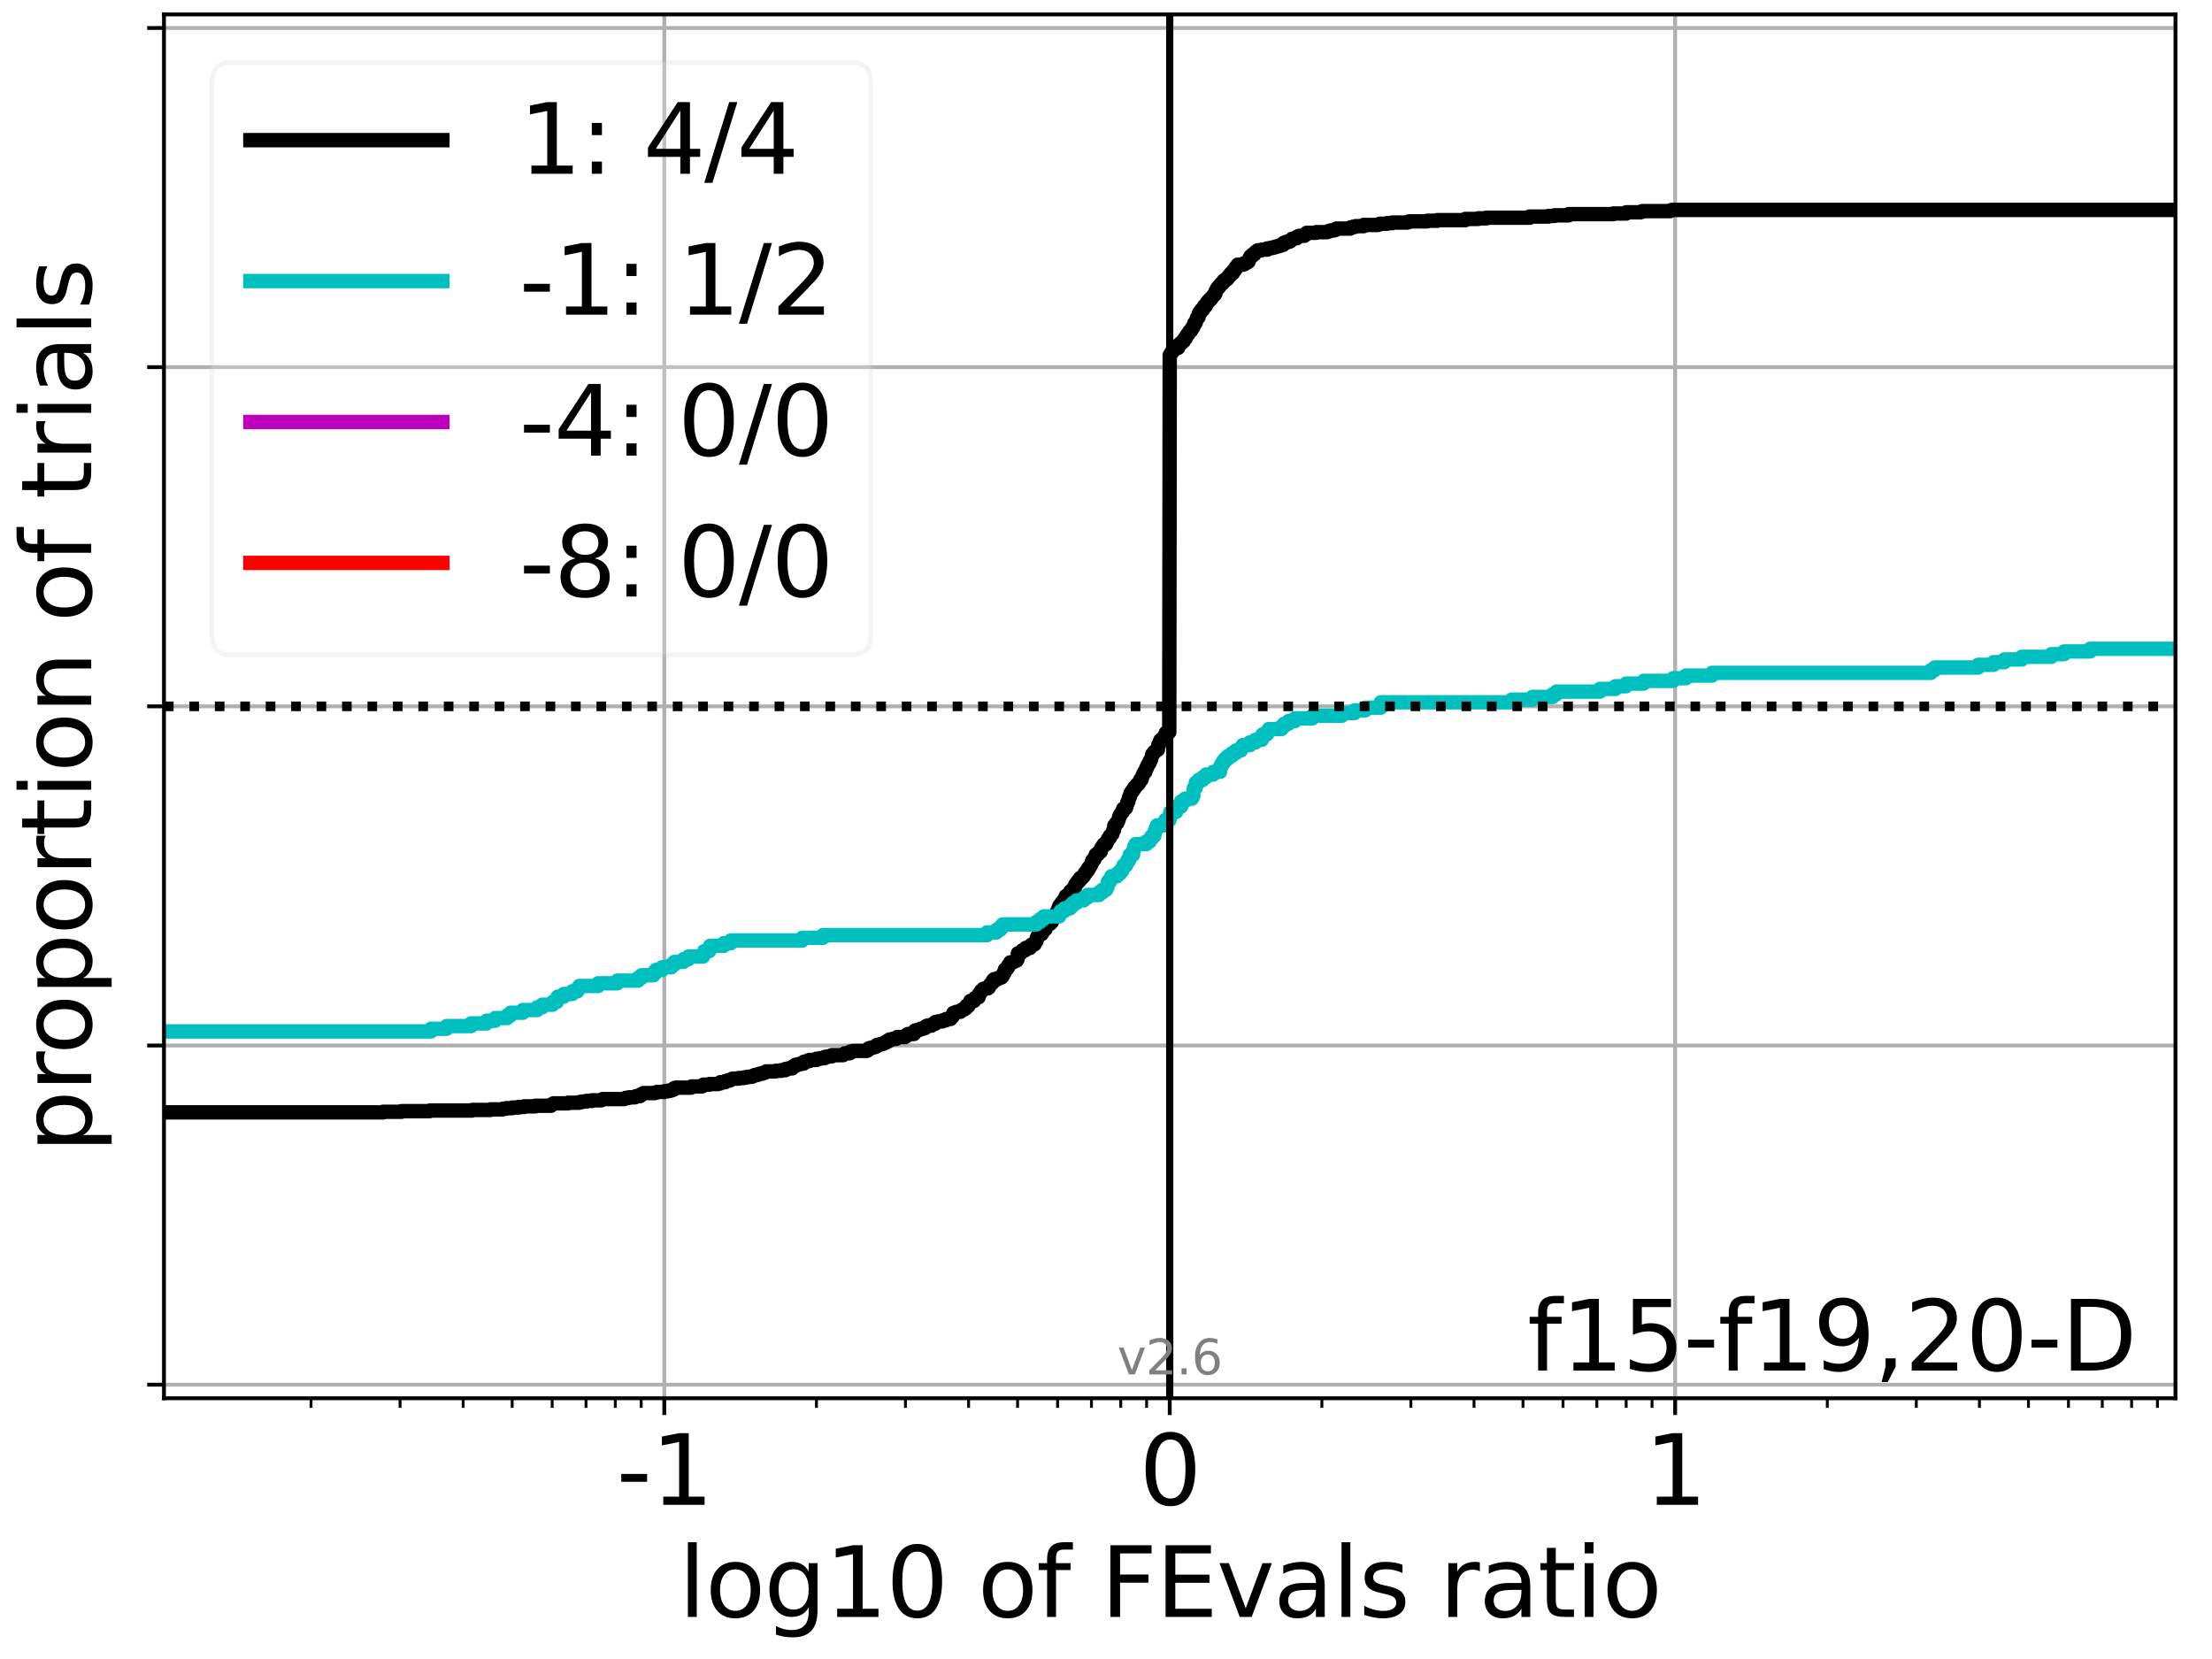 <?xml version="1.0" encoding="utf-8" standalone="no"?>
<!DOCTYPE svg PUBLIC "-//W3C//DTD SVG 1.1//EN"
  "http://www.w3.org/Graphics/SVG/1.1/DTD/svg11.dtd">
<svg xmlns:xlink="http://www.w3.org/1999/xlink" width="460.8pt" height="345.6pt" viewBox="0 0 460.8 345.6" xmlns="http://www.w3.org/2000/svg" version="1.1">
 <defs>
  <style type="text/css">*{stroke-linejoin: round; stroke-linecap: butt}</style>
 </defs>
 <g id="figure_1">
  <g id="patch_1">
   <path d="M 0 345.6 
L 460.8 345.6 
L 460.8 0 
L 0 0 
z
" style="fill: #ffffff"/>
  </g>
  <g id="axes_1">
   <g id="patch_2">
    <path d="M 34.16 291.28 
L 453.192 291.28 
L 453.192 3 
L 34.16 3 
z
" style="fill: #ffffff"/>
   </g>
   <g id="matplotlib.axis_1">
    <g id="xtick_1">
     <g id="line2d_1">
      <path d="M 138.387 291.28 
L 138.387 3 
" clip-path="url(#p49b973c051)" style="fill: none; stroke: #b0b0b0; stroke-width: 0.8; stroke-linecap: square"/>
     </g>
     <g id="line2d_2">
      <defs>
       <path id="m7ed918b8cf" d="M 0 0 
L 0 3.5 
" style="stroke: #000000; stroke-width: 0.8"/>
      </defs>
      <g>
       <use xlink:href="#m7ed918b8cf" x="138.387" y="291.28" style="stroke: #000000; stroke-width: 0.8"/>
      </g>
     </g>
     <g id="text_1">
      <!-- -1 -->
      <g transform="translate(128.417 313.477)scale(0.2 -0.2)">
       <defs>
        <path id="DejaVuSans-2d" d="M 313 2009 
L 1997 2009 
L 1997 1497 
L 313 1497 
L 313 2009 
z
" transform="scale(0.016)"/>
        <path id="DejaVuSans-31" d="M 794 531 
L 1825 531 
L 1825 4091 
L 703 3866 
L 703 4441 
L 1819 4666 
L 2450 4666 
L 2450 531 
L 3481 531 
L 3481 0 
L 794 0 
L 794 531 
z
" transform="scale(0.016)"/>
       </defs>
       <use xlink:href="#DejaVuSans-2d"/>
       <use xlink:href="#DejaVuSans-31" x="36.084"/>
      </g>
     </g>
    </g>
    <g id="xtick_2">
     <g id="line2d_3">
      <path d="M 243.676 291.28 
L 243.676 3 
" clip-path="url(#p49b973c051)" style="fill: none; stroke: #b0b0b0; stroke-width: 0.8; stroke-linecap: square"/>
     </g>
     <g id="line2d_4">
      <g>
       <use xlink:href="#m7ed918b8cf" x="243.676" y="291.28" style="stroke: #000000; stroke-width: 0.8"/>
      </g>
     </g>
     <g id="text_2">
      <!-- 0 -->
      <g transform="translate(237.314 313.477)scale(0.2 -0.2)">
       <defs>
        <path id="DejaVuSans-30" d="M 2034 4250 
Q 1547 4250 1301 3770 
Q 1056 3291 1056 2328 
Q 1056 1369 1301 889 
Q 1547 409 2034 409 
Q 2525 409 2770 889 
Q 3016 1369 3016 2328 
Q 3016 3291 2770 3770 
Q 2525 4250 2034 4250 
z
M 2034 4750 
Q 2819 4750 3233 4129 
Q 3647 3509 3647 2328 
Q 3647 1150 3233 529 
Q 2819 -91 2034 -91 
Q 1250 -91 836 529 
Q 422 1150 422 2328 
Q 422 3509 836 4129 
Q 1250 4750 2034 4750 
z
" transform="scale(0.016)"/>
       </defs>
       <use xlink:href="#DejaVuSans-30"/>
      </g>
     </g>
    </g>
    <g id="xtick_3">
     <g id="line2d_5">
      <path d="M 348.965 291.28 
L 348.965 3 
" clip-path="url(#p49b973c051)" style="fill: none; stroke: #b0b0b0; stroke-width: 0.8; stroke-linecap: square"/>
     </g>
     <g id="line2d_6">
      <g>
       <use xlink:href="#m7ed918b8cf" x="348.965" y="291.28" style="stroke: #000000; stroke-width: 0.8"/>
      </g>
     </g>
     <g id="text_3">
      <!-- 1 -->
      <g transform="translate(342.603 313.477)scale(0.2 -0.2)">
       <use xlink:href="#DejaVuSans-31"/>
      </g>
     </g>
    </g>
    <g id="xtick_4">
     <g id="line2d_7">
      <defs>
       <path id="m94b484ec6b" d="M 0 0 
L 0 2 
" style="stroke: #000000; stroke-width: 0.6"/>
      </defs>
      <g>
       <use xlink:href="#m94b484ec6b" x="64.793" y="291.28" style="stroke: #000000; stroke-width: 0.6"/>
      </g>
     </g>
    </g>
    <g id="xtick_5">
     <g id="line2d_8">
      <g>
       <use xlink:href="#m94b484ec6b" x="83.334" y="291.28" style="stroke: #000000; stroke-width: 0.6"/>
      </g>
     </g>
    </g>
    <g id="xtick_6">
     <g id="line2d_9">
      <g>
       <use xlink:href="#m94b484ec6b" x="96.488" y="291.28" style="stroke: #000000; stroke-width: 0.6"/>
      </g>
     </g>
    </g>
    <g id="xtick_7">
     <g id="line2d_10">
      <g>
       <use xlink:href="#m94b484ec6b" x="106.692" y="291.28" style="stroke: #000000; stroke-width: 0.6"/>
      </g>
     </g>
    </g>
    <g id="xtick_8">
     <g id="line2d_11">
      <g>
       <use xlink:href="#m94b484ec6b" x="115.029" y="291.28" style="stroke: #000000; stroke-width: 0.6"/>
      </g>
     </g>
    </g>
    <g id="xtick_9">
     <g id="line2d_12">
      <g>
       <use xlink:href="#m94b484ec6b" x="122.077" y="291.28" style="stroke: #000000; stroke-width: 0.6"/>
      </g>
     </g>
    </g>
    <g id="xtick_10">
     <g id="line2d_13">
      <g>
       <use xlink:href="#m94b484ec6b" x="128.183" y="291.28" style="stroke: #000000; stroke-width: 0.6"/>
      </g>
     </g>
    </g>
    <g id="xtick_11">
     <g id="line2d_14">
      <g>
       <use xlink:href="#m94b484ec6b" x="133.569" y="291.28" style="stroke: #000000; stroke-width: 0.6"/>
      </g>
     </g>
    </g>
    <g id="xtick_12">
     <g id="line2d_15">
      <g>
       <use xlink:href="#m94b484ec6b" x="170.082" y="291.28" style="stroke: #000000; stroke-width: 0.6"/>
      </g>
     </g>
    </g>
    <g id="xtick_13">
     <g id="line2d_16">
      <g>
       <use xlink:href="#m94b484ec6b" x="188.623" y="291.28" style="stroke: #000000; stroke-width: 0.6"/>
      </g>
     </g>
    </g>
    <g id="xtick_14">
     <g id="line2d_17">
      <g>
       <use xlink:href="#m94b484ec6b" x="201.777" y="291.28" style="stroke: #000000; stroke-width: 0.6"/>
      </g>
     </g>
    </g>
    <g id="xtick_15">
     <g id="line2d_18">
      <g>
       <use xlink:href="#m94b484ec6b" x="211.981" y="291.28" style="stroke: #000000; stroke-width: 0.6"/>
      </g>
     </g>
    </g>
    <g id="xtick_16">
     <g id="line2d_19">
      <g>
       <use xlink:href="#m94b484ec6b" x="220.318" y="291.28" style="stroke: #000000; stroke-width: 0.6"/>
      </g>
     </g>
    </g>
    <g id="xtick_17">
     <g id="line2d_20">
      <g>
       <use xlink:href="#m94b484ec6b" x="227.367" y="291.28" style="stroke: #000000; stroke-width: 0.6"/>
      </g>
     </g>
    </g>
    <g id="xtick_18">
     <g id="line2d_21">
      <g>
       <use xlink:href="#m94b484ec6b" x="233.472" y="291.28" style="stroke: #000000; stroke-width: 0.6"/>
      </g>
     </g>
    </g>
    <g id="xtick_19">
     <g id="line2d_22">
      <g>
       <use xlink:href="#m94b484ec6b" x="238.858" y="291.28" style="stroke: #000000; stroke-width: 0.6"/>
      </g>
     </g>
    </g>
    <g id="xtick_20">
     <g id="line2d_23">
      <g>
       <use xlink:href="#m94b484ec6b" x="275.371" y="291.28" style="stroke: #000000; stroke-width: 0.6"/>
      </g>
     </g>
    </g>
    <g id="xtick_21">
     <g id="line2d_24">
      <g>
       <use xlink:href="#m94b484ec6b" x="293.912" y="291.28" style="stroke: #000000; stroke-width: 0.6"/>
      </g>
     </g>
    </g>
    <g id="xtick_22">
     <g id="line2d_25">
      <g>
       <use xlink:href="#m94b484ec6b" x="307.066" y="291.28" style="stroke: #000000; stroke-width: 0.6"/>
      </g>
     </g>
    </g>
    <g id="xtick_23">
     <g id="line2d_26">
      <g>
       <use xlink:href="#m94b484ec6b" x="317.27" y="291.28" style="stroke: #000000; stroke-width: 0.6"/>
      </g>
     </g>
    </g>
    <g id="xtick_24">
     <g id="line2d_27">
      <g>
       <use xlink:href="#m94b484ec6b" x="325.607" y="291.28" style="stroke: #000000; stroke-width: 0.6"/>
      </g>
     </g>
    </g>
    <g id="xtick_25">
     <g id="line2d_28">
      <g>
       <use xlink:href="#m94b484ec6b" x="332.656" y="291.28" style="stroke: #000000; stroke-width: 0.6"/>
      </g>
     </g>
    </g>
    <g id="xtick_26">
     <g id="line2d_29">
      <g>
       <use xlink:href="#m94b484ec6b" x="338.761" y="291.28" style="stroke: #000000; stroke-width: 0.6"/>
      </g>
     </g>
    </g>
    <g id="xtick_27">
     <g id="line2d_30">
      <g>
       <use xlink:href="#m94b484ec6b" x="344.147" y="291.28" style="stroke: #000000; stroke-width: 0.6"/>
      </g>
     </g>
    </g>
    <g id="xtick_28">
     <g id="line2d_31">
      <g>
       <use xlink:href="#m94b484ec6b" x="380.66" y="291.28" style="stroke: #000000; stroke-width: 0.6"/>
      </g>
     </g>
    </g>
    <g id="xtick_29">
     <g id="line2d_32">
      <g>
       <use xlink:href="#m94b484ec6b" x="399.201" y="291.28" style="stroke: #000000; stroke-width: 0.6"/>
      </g>
     </g>
    </g>
    <g id="xtick_30">
     <g id="line2d_33">
      <g>
       <use xlink:href="#m94b484ec6b" x="412.355" y="291.28" style="stroke: #000000; stroke-width: 0.6"/>
      </g>
     </g>
    </g>
    <g id="xtick_31">
     <g id="line2d_34">
      <g>
       <use xlink:href="#m94b484ec6b" x="422.559" y="291.28" style="stroke: #000000; stroke-width: 0.6"/>
      </g>
     </g>
    </g>
    <g id="xtick_32">
     <g id="line2d_35">
      <g>
       <use xlink:href="#m94b484ec6b" x="430.896" y="291.28" style="stroke: #000000; stroke-width: 0.6"/>
      </g>
     </g>
    </g>
    <g id="xtick_33">
     <g id="line2d_36">
      <g>
       <use xlink:href="#m94b484ec6b" x="437.945" y="291.28" style="stroke: #000000; stroke-width: 0.6"/>
      </g>
     </g>
    </g>
    <g id="xtick_34">
     <g id="line2d_37">
      <g>
       <use xlink:href="#m94b484ec6b" x="444.051" y="291.28" style="stroke: #000000; stroke-width: 0.6"/>
      </g>
     </g>
    </g>
    <g id="xtick_35">
     <g id="line2d_38">
      <g>
       <use xlink:href="#m94b484ec6b" x="449.436" y="291.28" style="stroke: #000000; stroke-width: 0.6"/>
      </g>
     </g>
    </g>
    <g id="text_4">
     <!-- log10 of FEvals ratio -->
     <g transform="translate(141.371 336.833)scale(0.2 -0.2)">
      <defs>
       <path id="DejaVuSans-6c" d="M 603 4863 
L 1178 4863 
L 1178 0 
L 603 0 
L 603 4863 
z
" transform="scale(0.016)"/>
       <path id="DejaVuSans-6f" d="M 1959 3097 
Q 1497 3097 1228 2736 
Q 959 2375 959 1747 
Q 959 1119 1226 758 
Q 1494 397 1959 397 
Q 2419 397 2687 759 
Q 2956 1122 2956 1747 
Q 2956 2369 2687 2733 
Q 2419 3097 1959 3097 
z
M 1959 3584 
Q 2709 3584 3137 3096 
Q 3566 2609 3566 1747 
Q 3566 888 3137 398 
Q 2709 -91 1959 -91 
Q 1206 -91 779 398 
Q 353 888 353 1747 
Q 353 2609 779 3096 
Q 1206 3584 1959 3584 
z
" transform="scale(0.016)"/>
       <path id="DejaVuSans-67" d="M 2906 1791 
Q 2906 2416 2648 2759 
Q 2391 3103 1925 3103 
Q 1463 3103 1205 2759 
Q 947 2416 947 1791 
Q 947 1169 1205 825 
Q 1463 481 1925 481 
Q 2391 481 2648 825 
Q 2906 1169 2906 1791 
z
M 3481 434 
Q 3481 -459 3084 -895 
Q 2688 -1331 1869 -1331 
Q 1566 -1331 1297 -1286 
Q 1028 -1241 775 -1147 
L 775 -588 
Q 1028 -725 1275 -790 
Q 1522 -856 1778 -856 
Q 2344 -856 2625 -561 
Q 2906 -266 2906 331 
L 2906 616 
Q 2728 306 2450 153 
Q 2172 0 1784 0 
Q 1141 0 747 490 
Q 353 981 353 1791 
Q 353 2603 747 3093 
Q 1141 3584 1784 3584 
Q 2172 3584 2450 3431 
Q 2728 3278 2906 2969 
L 2906 3500 
L 3481 3500 
L 3481 434 
z
" transform="scale(0.016)"/>
       <path id="DejaVuSans-20" transform="scale(0.016)"/>
       <path id="DejaVuSans-66" d="M 2375 4863 
L 2375 4384 
L 1825 4384 
Q 1516 4384 1395 4259 
Q 1275 4134 1275 3809 
L 1275 3500 
L 2222 3500 
L 2222 3053 
L 1275 3053 
L 1275 0 
L 697 0 
L 697 3053 
L 147 3053 
L 147 3500 
L 697 3500 
L 697 3744 
Q 697 4328 969 4595 
Q 1241 4863 1831 4863 
L 2375 4863 
z
" transform="scale(0.016)"/>
       <path id="DejaVuSans-46" d="M 628 4666 
L 3309 4666 
L 3309 4134 
L 1259 4134 
L 1259 2759 
L 3109 2759 
L 3109 2228 
L 1259 2228 
L 1259 0 
L 628 0 
L 628 4666 
z
" transform="scale(0.016)"/>
       <path id="DejaVuSans-45" d="M 628 4666 
L 3578 4666 
L 3578 4134 
L 1259 4134 
L 1259 2753 
L 3481 2753 
L 3481 2222 
L 1259 2222 
L 1259 531 
L 3634 531 
L 3634 0 
L 628 0 
L 628 4666 
z
" transform="scale(0.016)"/>
       <path id="DejaVuSans-76" d="M 191 3500 
L 800 3500 
L 1894 563 
L 2988 3500 
L 3597 3500 
L 2284 0 
L 1503 0 
L 191 3500 
z
" transform="scale(0.016)"/>
       <path id="DejaVuSans-61" d="M 2194 1759 
Q 1497 1759 1228 1600 
Q 959 1441 959 1056 
Q 959 750 1161 570 
Q 1363 391 1709 391 
Q 2188 391 2477 730 
Q 2766 1069 2766 1631 
L 2766 1759 
L 2194 1759 
z
M 3341 1997 
L 3341 0 
L 2766 0 
L 2766 531 
Q 2569 213 2275 61 
Q 1981 -91 1556 -91 
Q 1019 -91 701 211 
Q 384 513 384 1019 
Q 384 1609 779 1909 
Q 1175 2209 1959 2209 
L 2766 2209 
L 2766 2266 
Q 2766 2663 2505 2880 
Q 2244 3097 1772 3097 
Q 1472 3097 1187 3025 
Q 903 2953 641 2809 
L 641 3341 
Q 956 3463 1253 3523 
Q 1550 3584 1831 3584 
Q 2591 3584 2966 3190 
Q 3341 2797 3341 1997 
z
" transform="scale(0.016)"/>
       <path id="DejaVuSans-73" d="M 2834 3397 
L 2834 2853 
Q 2591 2978 2328 3040 
Q 2066 3103 1784 3103 
Q 1356 3103 1142 2972 
Q 928 2841 928 2578 
Q 928 2378 1081 2264 
Q 1234 2150 1697 2047 
L 1894 2003 
Q 2506 1872 2764 1633 
Q 3022 1394 3022 966 
Q 3022 478 2636 193 
Q 2250 -91 1575 -91 
Q 1294 -91 989 -36 
Q 684 19 347 128 
L 347 722 
Q 666 556 975 473 
Q 1284 391 1588 391 
Q 1994 391 2212 530 
Q 2431 669 2431 922 
Q 2431 1156 2273 1281 
Q 2116 1406 1581 1522 
L 1381 1569 
Q 847 1681 609 1914 
Q 372 2147 372 2553 
Q 372 3047 722 3315 
Q 1072 3584 1716 3584 
Q 2034 3584 2315 3537 
Q 2597 3491 2834 3397 
z
" transform="scale(0.016)"/>
       <path id="DejaVuSans-72" d="M 2631 2963 
Q 2534 3019 2420 3045 
Q 2306 3072 2169 3072 
Q 1681 3072 1420 2755 
Q 1159 2438 1159 1844 
L 1159 0 
L 581 0 
L 581 3500 
L 1159 3500 
L 1159 2956 
Q 1341 3275 1631 3429 
Q 1922 3584 2338 3584 
Q 2397 3584 2469 3576 
Q 2541 3569 2628 3553 
L 2631 2963 
z
" transform="scale(0.016)"/>
       <path id="DejaVuSans-74" d="M 1172 4494 
L 1172 3500 
L 2356 3500 
L 2356 3053 
L 1172 3053 
L 1172 1153 
Q 1172 725 1289 603 
Q 1406 481 1766 481 
L 2356 481 
L 2356 0 
L 1766 0 
Q 1100 0 847 248 
Q 594 497 594 1153 
L 594 3053 
L 172 3053 
L 172 3500 
L 594 3500 
L 594 4494 
L 1172 4494 
z
" transform="scale(0.016)"/>
       <path id="DejaVuSans-69" d="M 603 3500 
L 1178 3500 
L 1178 0 
L 603 0 
L 603 3500 
z
M 603 4863 
L 1178 4863 
L 1178 4134 
L 603 4134 
L 603 4863 
z
" transform="scale(0.016)"/>
      </defs>
      <use xlink:href="#DejaVuSans-6c"/>
      <use xlink:href="#DejaVuSans-6f" x="27.783"/>
      <use xlink:href="#DejaVuSans-67" x="88.965"/>
      <use xlink:href="#DejaVuSans-31" x="152.441"/>
      <use xlink:href="#DejaVuSans-30" x="216.064"/>
      <use xlink:href="#DejaVuSans-20" x="279.688"/>
      <use xlink:href="#DejaVuSans-6f" x="311.475"/>
      <use xlink:href="#DejaVuSans-66" x="372.656"/>
      <use xlink:href="#DejaVuSans-20" x="407.861"/>
      <use xlink:href="#DejaVuSans-46" x="439.648"/>
      <use xlink:href="#DejaVuSans-45" x="497.168"/>
      <use xlink:href="#DejaVuSans-76" x="560.352"/>
      <use xlink:href="#DejaVuSans-61" x="619.531"/>
      <use xlink:href="#DejaVuSans-6c" x="680.811"/>
      <use xlink:href="#DejaVuSans-73" x="708.594"/>
      <use xlink:href="#DejaVuSans-20" x="760.693"/>
      <use xlink:href="#DejaVuSans-72" x="792.48"/>
      <use xlink:href="#DejaVuSans-61" x="833.594"/>
      <use xlink:href="#DejaVuSans-74" x="894.873"/>
      <use xlink:href="#DejaVuSans-69" x="934.082"/>
      <use xlink:href="#DejaVuSans-6f" x="961.865"/>
     </g>
    </g>
   </g>
   <g id="matplotlib.axis_2">
    <g id="ytick_1">
     <g id="line2d_39">
      <path d="M 34.16 288.454 
L 453.192 288.454 
" clip-path="url(#p49b973c051)" style="fill: none; stroke: #b0b0b0; stroke-width: 0.8; stroke-linecap: square"/>
     </g>
     <g id="line2d_40">
      <defs>
       <path id="m54f554e686" d="M 0 0 
L -3.5 0 
" style="stroke: #000000; stroke-width: 0.8"/>
      </defs>
      <g>
       <use xlink:href="#m54f554e686" x="34.16" y="288.454" style="stroke: #000000; stroke-width: 0.8"/>
      </g>
     </g>
    </g>
    <g id="ytick_2">
     <g id="line2d_41">
      <path d="M 34.16 217.797 
L 453.192 217.797 
" clip-path="url(#p49b973c051)" style="fill: none; stroke: #b0b0b0; stroke-width: 0.8; stroke-linecap: square"/>
     </g>
     <g id="line2d_42">
      <g>
       <use xlink:href="#m54f554e686" x="34.16" y="217.797" style="stroke: #000000; stroke-width: 0.8"/>
      </g>
     </g>
    </g>
    <g id="ytick_3">
     <g id="line2d_43">
      <path d="M 34.16 147.14 
L 453.192 147.14 
" clip-path="url(#p49b973c051)" style="fill: none; stroke: #b0b0b0; stroke-width: 0.8; stroke-linecap: square"/>
     </g>
     <g id="line2d_44">
      <g>
       <use xlink:href="#m54f554e686" x="34.16" y="147.14" style="stroke: #000000; stroke-width: 0.8"/>
      </g>
     </g>
    </g>
    <g id="ytick_4">
     <g id="line2d_45">
      <path d="M 34.16 76.483 
L 453.192 76.483 
" clip-path="url(#p49b973c051)" style="fill: none; stroke: #b0b0b0; stroke-width: 0.8; stroke-linecap: square"/>
     </g>
     <g id="line2d_46">
      <g>
       <use xlink:href="#m54f554e686" x="34.16" y="76.483" style="stroke: #000000; stroke-width: 0.8"/>
      </g>
     </g>
    </g>
    <g id="ytick_5">
     <g id="line2d_47">
      <path d="M 34.16 5.826 
L 453.192 5.826 
" clip-path="url(#p49b973c051)" style="fill: none; stroke: #b0b0b0; stroke-width: 0.8; stroke-linecap: square"/>
     </g>
     <g id="line2d_48">
      <g>
       <use xlink:href="#m54f554e686" x="34.16" y="5.826" style="stroke: #000000; stroke-width: 0.8"/>
      </g>
     </g>
    </g>
    <g id="text_5">
     <!-- proportion of trials -->
     <g transform="translate(19.001 240.146)rotate(-90)scale(0.2 -0.2)">
      <defs>
       <path id="DejaVuSans-70" d="M 1159 525 
L 1159 -1331 
L 581 -1331 
L 581 3500 
L 1159 3500 
L 1159 2969 
Q 1341 3281 1617 3432 
Q 1894 3584 2278 3584 
Q 2916 3584 3314 3078 
Q 3713 2572 3713 1747 
Q 3713 922 3314 415 
Q 2916 -91 2278 -91 
Q 1894 -91 1617 61 
Q 1341 213 1159 525 
z
M 3116 1747 
Q 3116 2381 2855 2742 
Q 2594 3103 2138 3103 
Q 1681 3103 1420 2742 
Q 1159 2381 1159 1747 
Q 1159 1113 1420 752 
Q 1681 391 2138 391 
Q 2594 391 2855 752 
Q 3116 1113 3116 1747 
z
" transform="scale(0.016)"/>
       <path id="DejaVuSans-6e" d="M 3513 2113 
L 3513 0 
L 2938 0 
L 2938 2094 
Q 2938 2591 2744 2837 
Q 2550 3084 2163 3084 
Q 1697 3084 1428 2787 
Q 1159 2491 1159 1978 
L 1159 0 
L 581 0 
L 581 3500 
L 1159 3500 
L 1159 2956 
Q 1366 3272 1645 3428 
Q 1925 3584 2291 3584 
Q 2894 3584 3203 3211 
Q 3513 2838 3513 2113 
z
" transform="scale(0.016)"/>
      </defs>
      <use xlink:href="#DejaVuSans-70"/>
      <use xlink:href="#DejaVuSans-72" x="63.477"/>
      <use xlink:href="#DejaVuSans-6f" x="102.34"/>
      <use xlink:href="#DejaVuSans-70" x="163.521"/>
      <use xlink:href="#DejaVuSans-6f" x="226.998"/>
      <use xlink:href="#DejaVuSans-72" x="288.18"/>
      <use xlink:href="#DejaVuSans-74" x="329.293"/>
      <use xlink:href="#DejaVuSans-69" x="368.502"/>
      <use xlink:href="#DejaVuSans-6f" x="396.285"/>
      <use xlink:href="#DejaVuSans-6e" x="457.467"/>
      <use xlink:href="#DejaVuSans-20" x="520.846"/>
      <use xlink:href="#DejaVuSans-6f" x="552.633"/>
      <use xlink:href="#DejaVuSans-66" x="613.814"/>
      <use xlink:href="#DejaVuSans-20" x="649.02"/>
      <use xlink:href="#DejaVuSans-74" x="680.807"/>
      <use xlink:href="#DejaVuSans-72" x="720.016"/>
      <use xlink:href="#DejaVuSans-69" x="761.129"/>
      <use xlink:href="#DejaVuSans-61" x="788.912"/>
      <use xlink:href="#DejaVuSans-6c" x="850.191"/>
      <use xlink:href="#DejaVuSans-73" x="877.975"/>
     </g>
    </g>
   </g>
   <g id="line2d_49">
    <path d="M 34.16 231.727 
L 79.814 231.727 
L 79.814 231.602 
L 83.62 231.602 
L 83.62 231.476 
L 89.505 231.476 
L 89.505 231.351 
L 98.355 231.351 
L 98.355 231.225 
L 102.161 231.225 
L 102.161 231.1 
L 104.734 231.1 
L 104.734 230.974 
L 105.404 230.974 
L 105.404 230.849 
L 106.692 230.849 
L 106.692 230.723 
L 108.045 230.723 
L 108.045 230.598 
L 109.209 230.598 
L 109.209 230.472 
L 111.51 230.472 
L 111.51 230.347 
L 114.801 230.347 
L 114.801 230.096 
L 115.094 230.096 
L 115.094 229.97 
L 115.315 229.97 
L 115.315 229.845 
L 118.347 229.845 
L 118.347 229.719 
L 120.615 229.719 
L 120.615 229.594 
L 121.2 229.594 
L 121.2 229.468 
L 122.192 229.468 
L 122.192 229.343 
L 123.274 229.343 
L 123.274 229.217 
L 125.232 229.217 
L 125.232 229.092 
L 125.519 229.092 
L 125.519 228.966 
L 130.05 228.966 
L 130.05 228.841 
L 130.323 228.841 
L 130.323 228.715 
L 131.013 228.715 
L 131.013 228.59 
L 132.281 228.59 
L 132.281 228.464 
L 132.496 228.464 
L 132.496 228.339 
L 133.341 228.339 
L 133.341 228.088 
L 133.512 228.088 
L 133.512 227.962 
L 133.856 227.962 
L 133.856 227.837 
L 134.029 227.837 
L 134.029 227.711 
L 136.429 227.711 
L 136.429 227.586 
L 136.888 227.586 
L 136.888 227.46 
L 138.387 227.46 
L 138.387 227.335 
L 139.155 227.335 
L 139.155 227.209 
L 139.74 227.209 
L 139.74 227.084 
L 140.135 227.084 
L 140.135 226.958 
L 140.39 226.958 
L 140.39 226.707 
L 140.732 226.707 
L 140.732 226.582 
L 143.936 226.582 
L 143.936 226.456 
L 144.059 226.456 
L 144.059 226.331 
L 146.204 226.331 
L 146.204 226.205 
L 146.496 226.205 
L 146.496 225.954 
L 147.781 225.954 
L 147.781 225.829 
L 149.553 225.829 
L 149.553 225.703 
L 150.042 225.703 
L 150.042 225.452 
L 151.036 225.452 
L 151.108 225.201 
L 151.542 225.201 
L 151.542 225.076 
L 152.053 225.076 
L 152.053 224.95 
L 152.31 224.95 
L 152.31 224.825 
L 152.569 224.825 
L 152.569 224.699 
L 153.887 224.699 
L 153.887 224.574 
L 154.969 224.574 
L 154.969 224.448 
L 155.639 224.448 
L 155.639 224.323 
L 156.602 224.323 
L 156.602 224.197 
L 156.927 224.197 
L 156.927 224.072 
L 157.214 224.072 
L 157.214 223.946 
L 157.766 223.946 
L 157.766 223.821 
L 158.085 223.821 
L 158.085 223.695 
L 158.675 223.695 
L 158.675 223.57 
L 159.101 223.57 
L 159.101 223.444 
L 159.445 223.444 
L 159.445 223.319 
L 159.618 223.319 
L 159.618 223.193 
L 161.572 223.193 
L 161.572 223.068 
L 162.708 223.068 
L 162.708 222.942 
L 163.612 222.942 
L 163.612 222.691 
L 164.191 222.691 
L 164.191 222.566 
L 165.036 222.566 
L 165.036 222.315 
L 165.207 222.315 
L 165.207 222.189 
L 165.33 222.189 
L 165.33 222.064 
L 165.724 222.064 
L 165.724 221.813 
L 166.276 221.813 
L 166.276 221.687 
L 166.775 221.687 
L 166.775 221.562 
L 167.418 221.562 
L 167.457 221.185 
L 167.97 221.185 
L 167.97 221.06 
L 168.583 221.06 
L 168.583 220.809 
L 170.082 220.809 
L 170.082 220.558 
L 170.851 220.558 
L 170.851 220.432 
L 171.776 220.432 
L 171.83 220.181 
L 172.428 220.181 
L 172.428 220.056 
L 173.302 220.056 
L 173.302 219.805 
L 175.632 219.805 
L 175.632 219.679 
L 175.755 219.679 
L 175.755 219.554 
L 175.967 219.554 
L 175.967 219.428 
L 176.995 219.428 
L 176.995 219.177 
L 177.131 219.177 
L 177.131 219.052 
L 177.66 219.052 
L 177.66 218.926 
L 180.559 218.926 
L 180.559 218.801 
L 180.8 218.801 
L 180.8 218.55 
L 180.916 218.55 
L 180.916 218.424 
L 181.248 218.424 
L 181.248 218.299 
L 181.737 218.299 
L 181.737 218.173 
L 182.152 218.173 
L 182.152 218.048 
L 182.517 218.048 
L 182.517 217.922 
L 182.686 217.922 
L 182.732 217.671 
L 183.237 217.671 
L 183.237 217.546 
L 183.748 217.546 
L 183.748 217.42 
L 184.063 217.42 
L 184.063 217.295 
L 184.264 217.295 
L 184.264 217.169 
L 184.644 217.169 
L 184.722 216.918 
L 185.103 216.918 
L 185.103 216.667 
L 185.316 216.667 
L 185.316 216.542 
L 185.958 216.542 
L 185.958 216.416 
L 186.685 216.416 
L 186.685 216.165 
L 186.891 216.165 
L 186.891 216.04 
L 188.531 216.04 
L 188.531 215.789 
L 188.909 215.789 
L 188.909 215.538 
L 189.094 215.538 
L 189.094 215.412 
L 190.37 215.412 
L 190.37 215.287 
L 190.489 215.287 
L 190.489 215.036 
L 190.607 215.036 
L 190.626 214.659 
L 191.196 214.659 
L 191.196 214.534 
L 191.585 214.534 
L 191.585 214.408 
L 191.843 214.408 
L 191.843 214.283 
L 192.364 214.283 
L 192.364 214.157 
L 192.753 214.157 
L 192.753 213.906 
L 192.889 213.906 
L 192.889 213.781 
L 193.154 213.781 
L 193.154 213.655 
L 194.061 213.655 
L 194.061 213.53 
L 194.172 213.53 
L 194.172 213.404 
L 194.383 213.404 
L 194.383 213.279 
L 194.794 213.279 
L 194.847 212.902 
L 195.437 212.902 
L 195.437 212.777 
L 196.299 212.777 
L 196.299 212.651 
L 196.44 212.651 
L 196.44 212.526 
L 197.1 212.526 
L 197.1 212.275 
L 198.017 212.275 
L 198.027 212.024 
L 198.189 212.024 
L 198.189 211.898 
L 198.344 211.898 
L 198.344 211.773 
L 198.47 211.773 
L 198.567 211.522 
L 198.598 211.522 
L 198.598 211.02 
L 198.905 211.02 
L 198.905 210.894 
L 199.291 210.894 
L 199.291 210.769 
L 200.079 210.769 
L 200.144 210.518 
L 200.278 210.518 
L 200.278 210.392 
L 200.489 210.392 
L 200.489 210.267 
L 200.906 210.267 
L 200.906 210.016 
L 201.263 210.016 
L 201.344 209.514 
L 201.777 209.514 
L 201.818 209.263 
L 201.914 209.263 
L 201.914 209.012 
L 202.091 209.012 
L 202.145 208.51 
L 202.918 208.51 
L 202.956 208.133 
L 203.045 208.133 
L 203.12 207.882 
L 203.471 207.882 
L 203.471 207.757 
L 203.856 207.757 
L 203.913 207.129 
L 204.074 207.129 
L 204.106 206.878 
L 204.258 206.878 
L 204.295 206.627 
L 204.412 206.627 
L 204.412 206.376 
L 204.646 206.376 
L 204.646 206.251 
L 204.765 206.251 
L 204.809 206 
L 205.249 206 
L 205.249 205.874 
L 205.836 205.874 
L 205.836 205.749 
L 205.989 205.749 
L 205.989 205.498 
L 206.109 205.498 
L 206.12 205.247 
L 206.236 205.247 
L 206.313 204.996 
L 206.503 204.996 
L 206.595 204.745 
L 206.791 204.745 
L 206.838 204.243 
L 207.072 204.243 
L 207.077 203.992 
L 207.794 203.992 
L 207.838 203.741 
L 208.321 203.741 
L 208.321 203.615 
L 208.654 203.615 
L 208.654 203.49 
L 208.771 203.49 
L 208.8 203.239 
L 208.937 203.239 
L 209.03 202.737 
L 209.134 202.737 
L 209.134 202.611 
L 209.288 202.611 
L 209.34 201.984 
L 209.463 201.984 
L 209.463 201.858 
L 209.769 201.858 
L 209.854 201.482 
L 210.023 201.482 
L 210.042 201.105 
L 210.18 201.105 
L 210.18 200.98 
L 210.311 200.98 
L 210.401 200.603 
L 210.448 200.603 
L 210.448 200.478 
L 211 200.478 
L 211 200.352 
L 211.276 200.352 
L 211.276 200.227 
L 211.464 200.227 
L 211.464 200.101 
L 211.816 200.101 
L 211.902 199.85 
L 211.962 199.85 
L 212.053 198.595 
L 212.656 198.595 
L 212.67 198.344 
L 212.856 198.344 
L 212.873 198.093 
L 212.978 198.093 
L 212.978 197.968 
L 213.571 197.968 
L 213.675 197.466 
L 214.576 197.466 
L 214.576 197.34 
L 214.698 197.34 
L 214.739 197.089 
L 214.81 197.089 
L 214.81 196.838 
L 215.246 196.838 
L 215.246 196.713 
L 215.527 196.713 
L 215.56 196.336 
L 215.7 196.336 
L 215.805 196.085 
L 215.903 196.085 
L 215.96 195.458 
L 216.099 195.458 
L 216.117 195.081 
L 216.285 195.081 
L 216.293 194.705 
L 216.656 194.705 
L 216.656 194.579 
L 217.011 194.579 
L 217.071 194.328 
L 217.139 194.328 
L 217.139 194.077 
L 217.31 194.077 
L 217.31 193.826 
L 217.475 193.826 
L 217.475 193.701 
L 217.655 193.701 
L 217.655 193.575 
L 217.795 193.575 
L 217.882 192.948 
L 218.087 192.948 
L 218.176 192.571 
L 218.255 192.571 
L 218.255 192.446 
L 218.768 192.446 
L 218.791 192.195 
L 218.958 192.195 
L 218.958 192.069 
L 219.132 192.069 
L 219.168 191.693 
L 219.303 191.693 
L 219.372 191.191 
L 219.449 191.191 
L 219.485 190.94 
L 219.974 190.94 
L 220.001 190.689 
L 220.09 190.689 
L 220.146 189.936 
L 220.264 189.936 
L 220.264 189.81 
L 220.39 189.81 
L 220.499 189.183 
L 220.652 189.183 
L 220.685 188.681 
L 220.984 188.681 
L 221.083 188.304 
L 221.129 188.304 
L 221.146 188.053 
L 221.261 188.053 
L 221.261 187.928 
L 221.473 187.928 
L 221.475 187.677 
L 221.668 187.677 
L 221.717 187.3 
L 221.847 187.3 
L 221.847 187.175 
L 221.984 187.175 
L 222.02 186.673 
L 222.184 186.673 
L 222.184 186.547 
L 222.481 186.547 
L 222.481 186.422 
L 222.699 186.422 
L 222.699 186.171 
L 222.87 186.171 
L 222.975 185.794 
L 222.982 185.794 
L 222.982 185.669 
L 223.294 185.669 
L 223.339 185.418 
L 223.415 185.418 
L 223.415 185.292 
L 223.636 185.292 
L 223.672 184.916 
L 223.932 184.916 
L 223.999 184.288 
L 224.178 184.288 
L 224.268 183.912 
L 224.509 183.912 
L 224.53 183.535 
L 224.674 183.535 
L 224.674 183.41 
L 224.964 183.41 
L 225.005 182.908 
L 225.409 182.908 
L 225.409 182.782 
L 225.538 182.782 
L 225.607 182.531 
L 225.782 182.531 
L 225.867 182.28 
L 225.904 182.28 
L 225.959 181.904 
L 226.175 181.904 
L 226.227 181.653 
L 226.304 181.653 
L 226.344 181.402 
L 226.588 181.402 
L 226.696 180.9 
L 226.74 180.9 
L 226.74 180.774 
L 226.956 180.774 
L 226.991 180.523 
L 227.109 180.523 
L 227.154 180.272 
L 227.258 180.272 
L 227.367 179.77 
L 227.481 179.77 
L 227.531 179.268 
L 227.736 179.268 
L 227.736 179.143 
L 227.857 179.143 
L 227.857 179.017 
L 227.988 179.017 
L 228.066 178.515 
L 228.193 178.515 
L 228.29 178.013 
L 228.69 178.013 
L 228.755 177.637 
L 228.934 177.637 
L 228.984 177.386 
L 229.328 177.386 
L 229.369 176.758 
L 229.494 176.758 
L 229.501 176.507 
L 229.676 176.507 
L 229.676 176.256 
L 229.889 176.256 
L 229.94 175.88 
L 230.41 175.88 
L 230.482 175.629 
L 230.521 175.629 
L 230.612 175.378 
L 230.652 175.378 
L 230.692 175.001 
L 230.808 175.001 
L 230.808 174.75 
L 230.957 174.75 
L 230.957 174.625 
L 231.156 174.625 
L 231.209 174.123 
L 231.358 174.123 
L 231.358 173.997 
L 231.514 173.997 
L 231.607 173.746 
L 231.727 173.746 
L 231.832 173.244 
L 231.844 173.244 
L 231.95 172.868 
L 232.087 172.868 
L 232.127 171.989 
L 232.28 171.989 
L 232.357 171.738 
L 232.417 171.738 
L 232.483 171.487 
L 232.723 171.487 
L 232.828 171.111 
L 232.916 171.111 
L 232.998 170.734 
L 233.046 170.734 
L 233.114 170.232 
L 233.172 170.232 
L 233.202 169.981 
L 233.326 169.981 
L 233.394 169.605 
L 233.472 169.605 
L 233.472 169.479 
L 233.598 169.479 
L 233.65 169.228 
L 233.84 169.228 
L 233.846 168.852 
L 233.952 168.852 
L 233.981 168.475 
L 234.348 168.475 
L 234.348 168.35 
L 234.54 168.35 
L 234.614 167.973 
L 234.681 167.973 
L 234.763 167.471 
L 234.816 167.471 
L 234.846 167.095 
L 234.935 167.095 
L 234.935 166.969 
L 235.065 166.969 
L 235.172 166.342 
L 235.184 166.342 
L 235.201 166.091 
L 235.339 166.091 
L 235.382 165.714 
L 235.473 165.714 
L 235.475 165.338 
L 235.633 165.338 
L 235.672 164.961 
L 235.746 164.961 
L 235.85 164.71 
L 236.068 164.71 
L 236.127 164.334 
L 236.302 164.334 
L 236.367 163.957 
L 236.504 163.957 
L 236.504 163.832 
L 236.655 163.832 
L 236.761 163.581 
L 236.804 163.581 
L 236.804 163.455 
L 237.027 163.455 
L 237.027 163.33 
L 237.175 163.33 
L 237.266 163.079 
L 237.315 163.079 
L 237.422 162.702 
L 237.461 162.702 
L 237.518 162.451 
L 237.785 162.451 
L 237.89 162.075 
L 237.901 162.075 
L 238.01 161.573 
L 238.038 161.573 
L 238.129 161.322 
L 238.198 161.322 
L 238.22 161.071 
L 238.315 161.071 
L 238.365 160.82 
L 238.585 160.82 
L 238.69 160.318 
L 238.779 160.318 
L 238.801 159.941 
L 238.94 159.941 
L 239.031 159.439 
L 239.12 159.439 
L 239.225 159.188 
L 239.318 159.188 
L 239.318 158.937 
L 239.478 158.937 
L 239.558 158.435 
L 239.697 158.435 
L 239.734 158.184 
L 239.809 158.184 
L 239.914 157.682 
L 239.937 157.682 
L 240.016 157.18 
L 240.088 157.18 
L 240.088 157.055 
L 240.259 157.055 
L 240.369 156.678 
L 240.545 156.678 
L 240.545 156.553 
L 240.701 156.553 
L 240.701 156.427 
L 240.847 156.427 
L 240.88 156.176 
L 241.204 156.176 
L 241.294 155.172 
L 241.453 155.172 
L 241.498 154.796 
L 241.581 154.796 
L 241.627 154.419 
L 241.697 154.419 
L 241.751 154.168 
L 242.018 154.168 
L 242.041 153.917 
L 242.224 153.917 
L 242.224 153.792 
L 242.457 153.792 
L 242.473 153.541 
L 242.583 153.541 
L 242.633 153.164 
L 242.805 153.164 
L 242.867 152.662 
L 243.259 152.662 
L 243.259 152.537 
L 243.577 152.537 
L 243.676 73.973 
L 243.78 73.973 
L 243.78 73.848 
L 243.9 73.848 
L 243.974 73.471 
L 244.04 73.471 
L 244.131 73.22 
L 244.22 73.22 
L 244.22 73.095 
L 244.455 73.095 
L 244.56 72.844 
L 244.727 72.844 
L 244.769 72.593 
L 245.128 72.593 
L 245.128 72.467 
L 245.424 72.467 
L 245.469 72.091 
L 245.582 72.091 
L 245.645 71.714 
L 245.784 71.714 
L 245.784 71.589 
L 246.001 71.589 
L 246.001 71.463 
L 246.194 71.463 
L 246.194 71.338 
L 246.309 71.338 
L 246.316 71.087 
L 246.585 71.087 
L 246.647 70.71 
L 246.791 70.71 
L 246.816 70.459 
L 247.037 70.459 
L 247.065 70.083 
L 247.222 70.083 
L 247.222 69.832 
L 247.336 69.832 
L 247.396 69.581 
L 247.559 69.581 
L 247.601 69.33 
L 247.71 69.33 
L 247.754 69.079 
L 247.844 69.079 
L 247.844 68.953 
L 248.081 68.953 
L 248.094 68.702 
L 248.257 68.702 
L 248.299 68.326 
L 248.412 68.326 
L 248.412 68.2 
L 248.573 68.2 
L 248.614 67.824 
L 248.722 67.824 
L 248.794 67.322 
L 248.973 67.322 
L 248.973 67.196 
L 249.113 67.196 
L 249.183 66.694 
L 249.232 66.694 
L 249.333 66.318 
L 249.358 66.318 
L 249.358 66.192 
L 249.557 66.192 
L 249.557 66.067 
L 249.699 66.067 
L 249.79 65.188 
L 249.873 65.188 
L 249.873 65.063 
L 250.134 65.063 
L 250.238 64.561 
L 250.573 64.561 
L 250.676 64.059 
L 250.798 64.059 
L 250.798 63.808 
L 251.144 63.808 
L 251.211 63.557 
L 251.277 63.557 
L 251.387 63.055 
L 251.578 63.055 
L 251.687 62.678 
L 251.941 62.678 
L 251.974 62.427 
L 252.053 62.427 
L 252.053 62.302 
L 252.3 62.302 
L 252.38 62.051 
L 252.449 62.051 
L 252.449 61.925 
L 252.561 61.925 
L 252.644 61.674 
L 252.761 61.674 
L 252.831 61.423 
L 253.036 61.423 
L 253.072 61.172 
L 253.171 61.172 
L 253.237 60.67 
L 253.338 60.67 
L 253.429 60.294 
L 253.512 60.294 
L 253.567 60.043 
L 253.777 60.043 
L 253.88 59.666 
L 254.087 59.666 
L 254.187 59.29 
L 254.293 59.29 
L 254.293 59.164 
L 254.529 59.164 
L 254.529 59.039 
L 254.703 59.039 
L 254.767 58.662 
L 254.931 58.662 
L 254.943 58.411 
L 255.331 58.411 
L 255.331 58.16 
L 255.652 58.16 
L 255.755 57.909 
L 255.845 57.909 
L 255.912 57.533 
L 256.187 57.533 
L 256.23 57.282 
L 256.308 57.282 
L 256.32 57.031 
L 256.428 57.031 
L 256.428 56.905 
L 256.831 56.905 
L 256.896 56.403 
L 257.184 56.403 
L 257.226 56.152 
L 257.359 56.152 
L 257.435 55.65 
L 257.554 55.65 
L 257.659 55.399 
L 257.793 55.399 
L 257.834 55.148 
L 258.918 55.148 
L 258.918 55.023 
L 259.254 55.023 
L 259.277 54.772 
L 259.689 54.772 
L 259.689 54.646 
L 259.934 54.646 
L 259.934 54.521 
L 260.089 54.521 
L 260.18 54.144 
L 260.224 54.144 
L 260.293 53.768 
L 260.399 53.768 
L 260.482 53.391 
L 260.809 53.391 
L 260.913 53.015 
L 261.293 53.015 
L 261.397 52.764 
L 261.477 52.764 
L 261.518 52.513 
L 261.694 52.513 
L 261.694 52.387 
L 261.822 52.387 
L 261.822 52.262 
L 262.046 52.262 
L 262.046 52.136 
L 262.81 52.136 
L 262.81 52.011 
L 263.955 52.011 
L 263.955 51.76 
L 264.611 51.76 
L 264.611 51.634 
L 265.227 51.634 
L 265.227 51.509 
L 265.702 51.509 
L 265.702 51.383 
L 266.11 51.383 
L 266.11 51.258 
L 266.557 51.258 
L 266.557 51.132 
L 266.915 51.132 
L 266.915 51.007 
L 267.328 51.007 
L 267.34 50.63 
L 267.875 50.63 
L 267.877 50.379 
L 268.564 50.379 
L 268.564 50.254 
L 268.828 50.254 
L 268.828 50.003 
L 269.113 50.003 
L 269.141 49.752 
L 269.561 49.752 
L 269.561 49.626 
L 270.139 49.626 
L 270.139 49.5 
L 270.266 49.5 
L 270.307 49.249 
L 270.717 49.249 
L 270.717 49.124 
L 271.711 49.124 
L 271.806 48.873 
L 272.064 48.873 
L 272.064 48.622 
L 272.216 48.622 
L 272.216 48.496 
L 274.176 48.496 
L 274.176 48.371 
L 276.464 48.371 
L 276.464 48.245 
L 276.823 48.245 
L 276.823 48.12 
L 277.234 48.12 
L 277.234 47.994 
L 277.964 47.994 
L 277.964 47.869 
L 278.322 47.869 
L 278.359 47.618 
L 281.271 47.618 
L 281.344 47.367 
L 281.827 47.367 
L 281.827 47.241 
L 282.396 47.241 
L 282.396 47.116 
L 284.061 47.116 
L 284.061 46.865 
L 287.04 46.865 
L 287.04 46.739 
L 287.45 46.739 
L 287.45 46.614 
L 288.922 46.614 
L 288.922 46.488 
L 290.047 46.488 
L 290.047 46.363 
L 293.197 46.363 
L 293.197 46.237 
L 293.556 46.237 
L 293.556 46.112 
L 297.3 46.112 
L 297.3 45.986 
L 299.428 45.986 
L 299.428 45.861 
L 305.273 45.861 
L 305.273 45.61 
L 307.937 45.61 
L 307.937 45.484 
L 309.631 45.484 
L 309.631 45.359 
L 318.656 45.359 
L 318.656 45.108 
L 322.577 45.108 
L 322.577 44.982 
L 323.813 44.982 
L 323.813 44.857 
L 326.765 44.857 
L 326.765 44.606 
L 336.044 44.606 
L 336.044 44.48 
L 338.761 44.48 
L 338.761 44.229 
L 341.74 44.229 
L 341.74 44.104 
L 342.15 44.104 
L 342.15 43.978 
L 347.897 43.978 
L 347.897 43.853 
L 348.256 43.853 
L 348.256 43.727 
L 453.192 43.727 
L 453.192 43.727 
" clip-path="url(#p49b973c051)" style="fill: none; stroke: #000000; stroke-width: 3; stroke-linecap: square"/>
   </g>
   <g id="line2d_50">
    <path clip-path="url(#p49b973c051)" style="fill: none; stroke: #000000; stroke-width: 3; stroke-linecap: square"/>
   </g>
   <g id="line2d_51">
    <path d="M 34.16 214.87 
L 89.785 214.87 
L 89.785 214.313 
L 93.025 214.313 
L 93.025 213.755 
L 98.116 213.755 
L 98.116 213.198 
L 101.356 213.198 
L 101.356 212.64 
L 103.149 212.64 
L 103.149 212.083 
L 105.67 212.083 
L 105.67 211.526 
L 106.389 211.526 
L 106.389 210.968 
L 108.91 210.968 
L 108.91 210.411 
L 111.882 210.411 
L 111.882 209.853 
L 112.928 209.853 
L 112.928 209.296 
L 115.121 209.296 
L 115.121 208.738 
L 115.975 208.738 
L 115.975 208.181 
L 116.168 208.181 
L 116.168 207.623 
L 117.437 207.623 
L 117.437 207.066 
L 119.215 207.066 
L 119.215 206.508 
L 120.271 206.508 
L 120.271 205.951 
L 120.676 205.951 
L 120.676 205.394 
L 124.596 205.394 
L 124.596 204.836 
L 128.602 204.836 
L 128.602 204.279 
L 132.927 204.279 
L 132.927 203.721 
L 133.635 203.721 
L 133.635 203.164 
L 136.156 203.164 
L 136.156 202.606 
L 136.641 202.606 
L 136.641 202.049 
L 137.96 202.049 
L 137.96 201.491 
L 139.88 201.491 
L 139.88 200.934 
L 140.481 200.934 
L 140.481 200.377 
L 142.367 200.377 
L 142.367 199.819 
L 143.414 199.819 
L 143.414 199.262 
L 146.461 199.262 
L 146.461 198.704 
L 146.692 198.704 
L 146.692 198.147 
L 147.739 198.147 
L 147.739 197.589 
L 147.922 197.589 
L 147.922 197.032 
L 150.786 197.032 
L 150.786 196.474 
L 152.247 196.474 
L 152.247 195.917 
L 167.127 195.917 
L 167.127 195.359 
L 171.451 195.359 
L 171.451 194.802 
L 205.634 194.802 
L 205.634 194.245 
L 207.59 194.245 
L 207.59 193.687 
L 208.376 193.687 
L 208.376 193.13 
L 208.874 193.13 
L 208.874 192.572 
L 215.92 192.572 
L 215.92 192.015 
L 216.706 192.015 
L 216.706 191.457 
L 217.442 191.457 
L 217.442 190.9 
L 220.654 190.9 
L 220.654 190.342 
L 220.954 190.342 
L 220.954 189.785 
L 221.74 189.785 
L 221.74 189.228 
L 222.903 189.228 
L 222.903 188.67 
L 223.475 188.67 
L 223.475 188.113 
L 224.261 188.113 
L 224.261 187.555 
L 225.772 187.555 
L 225.772 186.998 
L 226.54 186.998 
L 226.54 186.44 
L 228.984 186.44 
L 228.984 185.883 
L 229.686 185.883 
L 229.686 185.325 
L 230.472 185.325 
L 230.472 184.768 
L 230.732 184.768 
L 230.805 183.653 
L 231.234 183.653 
L 231.234 183.096 
L 231.518 183.096 
L 231.518 182.538 
L 232.697 182.538 
L 232.697 181.981 
L 233.326 181.981 
L 233.326 181.423 
L 233.78 181.423 
L 233.78 180.866 
L 234.018 180.866 
L 234.018 180.308 
L 234.566 180.308 
L 234.566 179.751 
L 234.87 179.751 
L 234.87 179.193 
L 235.241 179.193 
L 235.346 178.079 
L 236.027 178.079 
L 236.12 176.964 
L 236.267 176.964 
L 236.267 176.406 
L 236.539 176.406 
L 236.539 175.849 
L 238.788 175.849 
L 238.788 175.291 
L 239.538 175.291 
L 239.538 174.734 
L 239.904 174.734 
L 239.904 174.176 
L 240.445 174.176 
L 240.445 173.619 
L 240.584 173.619 
L 240.584 173.061 
L 240.777 173.061 
L 240.777 172.504 
L 241.027 172.504 
L 241.027 171.947 
L 242.425 171.947 
L 242.425 171.389 
L 242.75 171.389 
L 242.75 170.832 
L 243.631 170.832 
L 243.676 169.717 
L 243.796 169.717 
L 243.796 169.159 
L 244.999 169.159 
L 245.093 168.044 
L 246.046 168.044 
L 246.061 166.929 
L 246.844 166.929 
L 246.844 166.372 
L 248.305 166.372 
L 248.305 165.815 
L 248.582 165.815 
L 248.636 164.7 
L 248.709 164.7 
L 248.709 164.142 
L 249.093 164.142 
L 249.108 163.027 
L 249.682 163.027 
L 249.682 162.47 
L 250.554 162.47 
L 250.554 161.912 
L 251.23 161.912 
L 251.23 161.355 
L 252.73 161.355 
L 252.73 160.798 
L 254.141 160.798 
L 254.191 159.683 
L 254.445 159.683 
L 254.445 159.125 
L 254.793 159.125 
L 254.793 158.568 
L 255.231 158.568 
L 255.231 158.01 
L 255.839 158.01 
L 255.839 157.453 
L 256.662 157.453 
L 256.662 156.895 
L 257.442 156.895 
L 257.442 156.338 
L 258.488 156.338 
L 258.488 155.78 
L 258.886 155.78 
L 258.886 155.223 
L 260.348 155.223 
L 260.348 154.666 
L 261.535 154.666 
L 261.535 154.108 
L 262.873 154.108 
L 262.873 153.551 
L 262.997 153.551 
L 262.997 152.993 
L 263.92 152.993 
L 263.92 152.436 
L 264.297 152.436 
L 264.297 151.878 
L 266.967 151.878 
L 266.967 151.321 
L 267.509 151.321 
L 267.509 150.763 
L 268.428 150.763 
L 268.428 150.206 
L 269.758 150.206 
L 269.758 149.649 
L 273.395 149.649 
L 273.395 149.091 
L 279.552 149.091 
L 279.552 148.534 
L 282.201 148.534 
L 282.201 147.976 
L 284.42 147.976 
L 284.42 147.419 
L 287.632 147.419 
L 287.66 146.304 
L 314.906 146.304 
L 314.906 145.746 
L 319.231 145.746 
L 319.231 145.189 
L 323.439 145.189 
L 323.439 144.631 
L 324.225 144.631 
L 324.225 144.074 
L 333.29 144.074 
L 333.29 143.517 
L 336.503 143.517 
L 336.503 142.959 
L 338.752 142.959 
L 338.752 142.402 
L 342.389 142.402 
L 342.389 141.844 
L 348.546 141.844 
L 348.546 141.287 
L 351.194 141.287 
L 351.194 140.729 
L 356.626 140.729 
L 356.626 140.172 
L 402.225 140.172 
L 402.225 139.614 
L 403.011 139.614 
L 403.011 139.057 
L 412.076 139.057 
L 412.076 138.5 
L 415.289 138.5 
L 415.289 137.942 
L 417.538 137.942 
L 417.538 137.385 
L 421.175 137.385 
L 421.175 136.827 
L 427.332 136.827 
L 427.332 136.27 
L 429.981 136.27 
L 429.981 135.712 
L 435.412 135.712 
L 435.412 135.155 
L 453.192 135.155 
L 453.192 135.155 
" clip-path="url(#p49b973c051)" style="fill: none; stroke: #00bfbf; stroke-width: 3; stroke-linecap: square"/>
   </g>
   <g id="line2d_52">
    <path clip-path="url(#p49b973c051)" style="fill: none; stroke: #00bfbf; stroke-width: 3; stroke-linecap: square"/>
   </g>
   <g id="line2d_53"/>
   <g id="line2d_54"/>
   <g id="line2d_55">
    <path d="M 243.676 291.28 
L 243.676 3 
" clip-path="url(#p49b973c051)" style="fill: none; stroke: #000000; stroke-width: 1.5; stroke-linecap: square"/>
   </g>
   <g id="line2d_56">
    <path d="M 34.16 147.14 
L 453.192 147.14 
" clip-path="url(#p49b973c051)" style="fill: none; stroke-dasharray: 2,3.3; stroke-dashoffset: 0; stroke: #000000; stroke-width: 2"/>
   </g>
   <g id="patch_3">
    <path d="M 34.16 291.28 
L 34.16 3 
" style="fill: none; stroke: #000000; stroke-width: 0.8; stroke-linejoin: miter; stroke-linecap: square"/>
   </g>
   <g id="patch_4">
    <path d="M 453.192 291.28 
L 453.192 3 
" style="fill: none; stroke: #000000; stroke-width: 0.8; stroke-linejoin: miter; stroke-linecap: square"/>
   </g>
   <g id="patch_5">
    <path d="M 34.16 291.28 
L 453.192 291.28 
" style="fill: none; stroke: #000000; stroke-width: 0.8; stroke-linejoin: miter; stroke-linecap: square"/>
   </g>
   <g id="patch_6">
    <path d="M 34.16 3 
L 453.192 3 
" style="fill: none; stroke: #000000; stroke-width: 0.8; stroke-linejoin: miter; stroke-linecap: square"/>
   </g>
   <g id="text_6">
    <!-- f15-f19,20-D -->
    <g transform="translate(318.193 285.514)scale(0.2 -0.2)">
     <defs>
      <path id="DejaVuSans-35" d="M 691 4666 
L 3169 4666 
L 3169 4134 
L 1269 4134 
L 1269 2991 
Q 1406 3038 1543 3061 
Q 1681 3084 1819 3084 
Q 2600 3084 3056 2656 
Q 3513 2228 3513 1497 
Q 3513 744 3044 326 
Q 2575 -91 1722 -91 
Q 1428 -91 1123 -41 
Q 819 9 494 109 
L 494 744 
Q 775 591 1075 516 
Q 1375 441 1709 441 
Q 2250 441 2565 725 
Q 2881 1009 2881 1497 
Q 2881 1984 2565 2268 
Q 2250 2553 1709 2553 
Q 1456 2553 1204 2497 
Q 953 2441 691 2322 
L 691 4666 
z
" transform="scale(0.016)"/>
      <path id="DejaVuSans-39" d="M 703 97 
L 703 672 
Q 941 559 1184 500 
Q 1428 441 1663 441 
Q 2288 441 2617 861 
Q 2947 1281 2994 2138 
Q 2813 1869 2534 1725 
Q 2256 1581 1919 1581 
Q 1219 1581 811 2004 
Q 403 2428 403 3163 
Q 403 3881 828 4315 
Q 1253 4750 1959 4750 
Q 2769 4750 3195 4129 
Q 3622 3509 3622 2328 
Q 3622 1225 3098 567 
Q 2575 -91 1691 -91 
Q 1453 -91 1209 -44 
Q 966 3 703 97 
z
M 1959 2075 
Q 2384 2075 2632 2365 
Q 2881 2656 2881 3163 
Q 2881 3666 2632 3958 
Q 2384 4250 1959 4250 
Q 1534 4250 1286 3958 
Q 1038 3666 1038 3163 
Q 1038 2656 1286 2365 
Q 1534 2075 1959 2075 
z
" transform="scale(0.016)"/>
      <path id="DejaVuSans-2c" d="M 750 794 
L 1409 794 
L 1409 256 
L 897 -744 
L 494 -744 
L 750 256 
L 750 794 
z
" transform="scale(0.016)"/>
      <path id="DejaVuSans-32" d="M 1228 531 
L 3431 531 
L 3431 0 
L 469 0 
L 469 531 
Q 828 903 1448 1529 
Q 2069 2156 2228 2338 
Q 2531 2678 2651 2914 
Q 2772 3150 2772 3378 
Q 2772 3750 2511 3984 
Q 2250 4219 1831 4219 
Q 1534 4219 1204 4116 
Q 875 4013 500 3803 
L 500 4441 
Q 881 4594 1212 4672 
Q 1544 4750 1819 4750 
Q 2544 4750 2975 4387 
Q 3406 4025 3406 3419 
Q 3406 3131 3298 2873 
Q 3191 2616 2906 2266 
Q 2828 2175 2409 1742 
Q 1991 1309 1228 531 
z
" transform="scale(0.016)"/>
      <path id="DejaVuSans-44" d="M 1259 4147 
L 1259 519 
L 2022 519 
Q 2988 519 3436 956 
Q 3884 1394 3884 2338 
Q 3884 3275 3436 3711 
Q 2988 4147 2022 4147 
L 1259 4147 
z
M 628 4666 
L 1925 4666 
Q 3281 4666 3915 4102 
Q 4550 3538 4550 2338 
Q 4550 1131 3912 565 
Q 3275 0 1925 0 
L 628 0 
L 628 4666 
z
" transform="scale(0.016)"/>
     </defs>
     <use xlink:href="#DejaVuSans-66"/>
     <use xlink:href="#DejaVuSans-31" x="35.205"/>
     <use xlink:href="#DejaVuSans-35" x="98.828"/>
     <use xlink:href="#DejaVuSans-2d" x="162.451"/>
     <use xlink:href="#DejaVuSans-66" x="198.535"/>
     <use xlink:href="#DejaVuSans-31" x="233.74"/>
     <use xlink:href="#DejaVuSans-39" x="297.363"/>
     <use xlink:href="#DejaVuSans-2c" x="360.986"/>
     <use xlink:href="#DejaVuSans-32" x="392.773"/>
     <use xlink:href="#DejaVuSans-30" x="456.396"/>
     <use xlink:href="#DejaVuSans-2d" x="520.02"/>
     <use xlink:href="#DejaVuSans-44" x="556.104"/>
    </g>
   </g>
   <g id="text_7">
    <!-- v2.6 -->
    <g style="fill: #808080" transform="translate(232.765 286.318)scale(0.1 -0.1)">
     <defs>
      <path id="DejaVuSans-2e" d="M 684 794 
L 1344 794 
L 1344 0 
L 684 0 
L 684 794 
z
" transform="scale(0.016)"/>
      <path id="DejaVuSans-36" d="M 2113 2584 
Q 1688 2584 1439 2293 
Q 1191 2003 1191 1497 
Q 1191 994 1439 701 
Q 1688 409 2113 409 
Q 2538 409 2786 701 
Q 3034 994 3034 1497 
Q 3034 2003 2786 2293 
Q 2538 2584 2113 2584 
z
M 3366 4563 
L 3366 3988 
Q 3128 4100 2886 4159 
Q 2644 4219 2406 4219 
Q 1781 4219 1451 3797 
Q 1122 3375 1075 2522 
Q 1259 2794 1537 2939 
Q 1816 3084 2150 3084 
Q 2853 3084 3261 2657 
Q 3669 2231 3669 1497 
Q 3669 778 3244 343 
Q 2819 -91 2113 -91 
Q 1303 -91 875 529 
Q 447 1150 447 2328 
Q 447 3434 972 4092 
Q 1497 4750 2381 4750 
Q 2619 4750 2861 4703 
Q 3103 4656 3366 4563 
z
" transform="scale(0.016)"/>
     </defs>
     <use xlink:href="#DejaVuSans-76"/>
     <use xlink:href="#DejaVuSans-32" x="59.18"/>
     <use xlink:href="#DejaVuSans-2e" x="122.803"/>
     <use xlink:href="#DejaVuSans-36" x="154.59"/>
    </g>
   </g>
   <g id="legend_1">
    <g id="patch_7">
     <path d="M 48.16 136.425 
L 177.382 136.425 
Q 181.382 136.425 181.382 132.425 
L 181.382 17 
Q 181.382 13 177.382 13 
L 48.16 13 
Q 44.16 13 44.16 17 
L 44.16 132.425 
Q 44.16 136.425 48.16 136.425 
z
" style="fill: #ffffff; opacity: 0.2; stroke: #cccccc; stroke-linejoin: miter"/>
    </g>
    <g id="line2d_57">
     <path d="M 52.16 29.197 
L 72.16 29.197 
L 92.16 29.197 
" style="fill: none; stroke: #000000; stroke-width: 3; stroke-linecap: square"/>
    </g>
    <g id="text_8">
     <!-- 1: 4/4 -->
     <g transform="translate(108.16 36.197)scale(0.2 -0.2)">
      <defs>
       <path id="DejaVuSans-3a" d="M 750 794 
L 1409 794 
L 1409 0 
L 750 0 
L 750 794 
z
M 750 3309 
L 1409 3309 
L 1409 2516 
L 750 2516 
L 750 3309 
z
" transform="scale(0.016)"/>
       <path id="DejaVuSans-34" d="M 2419 4116 
L 825 1625 
L 2419 1625 
L 2419 4116 
z
M 2253 4666 
L 3047 4666 
L 3047 1625 
L 3713 1625 
L 3713 1100 
L 3047 1100 
L 3047 0 
L 2419 0 
L 2419 1100 
L 313 1100 
L 313 1709 
L 2253 4666 
z
" transform="scale(0.016)"/>
       <path id="DejaVuSans-2f" d="M 1625 4666 
L 2156 4666 
L 531 -594 
L 0 -594 
L 1625 4666 
z
" transform="scale(0.016)"/>
      </defs>
      <use xlink:href="#DejaVuSans-31"/>
      <use xlink:href="#DejaVuSans-3a" x="63.623"/>
      <use xlink:href="#DejaVuSans-20" x="97.314"/>
      <use xlink:href="#DejaVuSans-34" x="129.102"/>
      <use xlink:href="#DejaVuSans-2f" x="192.725"/>
      <use xlink:href="#DejaVuSans-34" x="226.416"/>
     </g>
    </g>
    <g id="line2d_58">
     <path d="M 52.16 58.553 
L 72.16 58.553 
L 92.16 58.553 
" style="fill: none; stroke: #00bfbf; stroke-width: 3; stroke-linecap: square"/>
    </g>
    <g id="text_9">
     <!-- -1: 1/2 -->
     <g transform="translate(108.16 65.553)scale(0.2 -0.2)">
      <use xlink:href="#DejaVuSans-2d"/>
      <use xlink:href="#DejaVuSans-31" x="36.084"/>
      <use xlink:href="#DejaVuSans-3a" x="99.707"/>
      <use xlink:href="#DejaVuSans-20" x="133.398"/>
      <use xlink:href="#DejaVuSans-31" x="165.186"/>
      <use xlink:href="#DejaVuSans-2f" x="228.809"/>
      <use xlink:href="#DejaVuSans-32" x="262.5"/>
     </g>
    </g>
    <g id="line2d_59">
     <path d="M 52.16 87.909 
L 72.16 87.909 
L 92.16 87.909 
" style="fill: none; stroke: #bf00bf; stroke-width: 3; stroke-linecap: square"/>
    </g>
    <g id="text_10">
     <!-- -4: 0/0 -->
     <g transform="translate(108.16 94.909)scale(0.2 -0.2)">
      <use xlink:href="#DejaVuSans-2d"/>
      <use xlink:href="#DejaVuSans-34" x="36.084"/>
      <use xlink:href="#DejaVuSans-3a" x="99.707"/>
      <use xlink:href="#DejaVuSans-20" x="133.398"/>
      <use xlink:href="#DejaVuSans-30" x="165.186"/>
      <use xlink:href="#DejaVuSans-2f" x="228.809"/>
      <use xlink:href="#DejaVuSans-30" x="262.5"/>
     </g>
    </g>
    <g id="line2d_60">
     <path d="M 52.16 117.266 
L 72.16 117.266 
L 92.16 117.266 
" style="fill: none; stroke: #ff0000; stroke-width: 3; stroke-linecap: square"/>
    </g>
    <g id="text_11">
     <!-- -8: 0/0 -->
     <g transform="translate(108.16 124.266)scale(0.2 -0.2)">
      <defs>
       <path id="DejaVuSans-38" d="M 2034 2216 
Q 1584 2216 1326 1975 
Q 1069 1734 1069 1313 
Q 1069 891 1326 650 
Q 1584 409 2034 409 
Q 2484 409 2743 651 
Q 3003 894 3003 1313 
Q 3003 1734 2745 1975 
Q 2488 2216 2034 2216 
z
M 1403 2484 
Q 997 2584 770 2862 
Q 544 3141 544 3541 
Q 544 4100 942 4425 
Q 1341 4750 2034 4750 
Q 2731 4750 3128 4425 
Q 3525 4100 3525 3541 
Q 3525 3141 3298 2862 
Q 3072 2584 2669 2484 
Q 3125 2378 3379 2068 
Q 3634 1759 3634 1313 
Q 3634 634 3220 271 
Q 2806 -91 2034 -91 
Q 1263 -91 848 271 
Q 434 634 434 1313 
Q 434 1759 690 2068 
Q 947 2378 1403 2484 
z
M 1172 3481 
Q 1172 3119 1398 2916 
Q 1625 2713 2034 2713 
Q 2441 2713 2670 2916 
Q 2900 3119 2900 3481 
Q 2900 3844 2670 4047 
Q 2441 4250 2034 4250 
Q 1625 4250 1398 4047 
Q 1172 3844 1172 3481 
z
" transform="scale(0.016)"/>
      </defs>
      <use xlink:href="#DejaVuSans-2d"/>
      <use xlink:href="#DejaVuSans-38" x="36.084"/>
      <use xlink:href="#DejaVuSans-3a" x="99.707"/>
      <use xlink:href="#DejaVuSans-20" x="133.398"/>
      <use xlink:href="#DejaVuSans-30" x="165.186"/>
      <use xlink:href="#DejaVuSans-2f" x="228.809"/>
      <use xlink:href="#DejaVuSans-30" x="262.5"/>
     </g>
    </g>
   </g>
  </g>
 </g>
 <defs>
  <clipPath id="p49b973c051">
   <rect x="34.16" y="3" width="419.032" height="288.28"/>
  </clipPath>
 </defs>
</svg>
